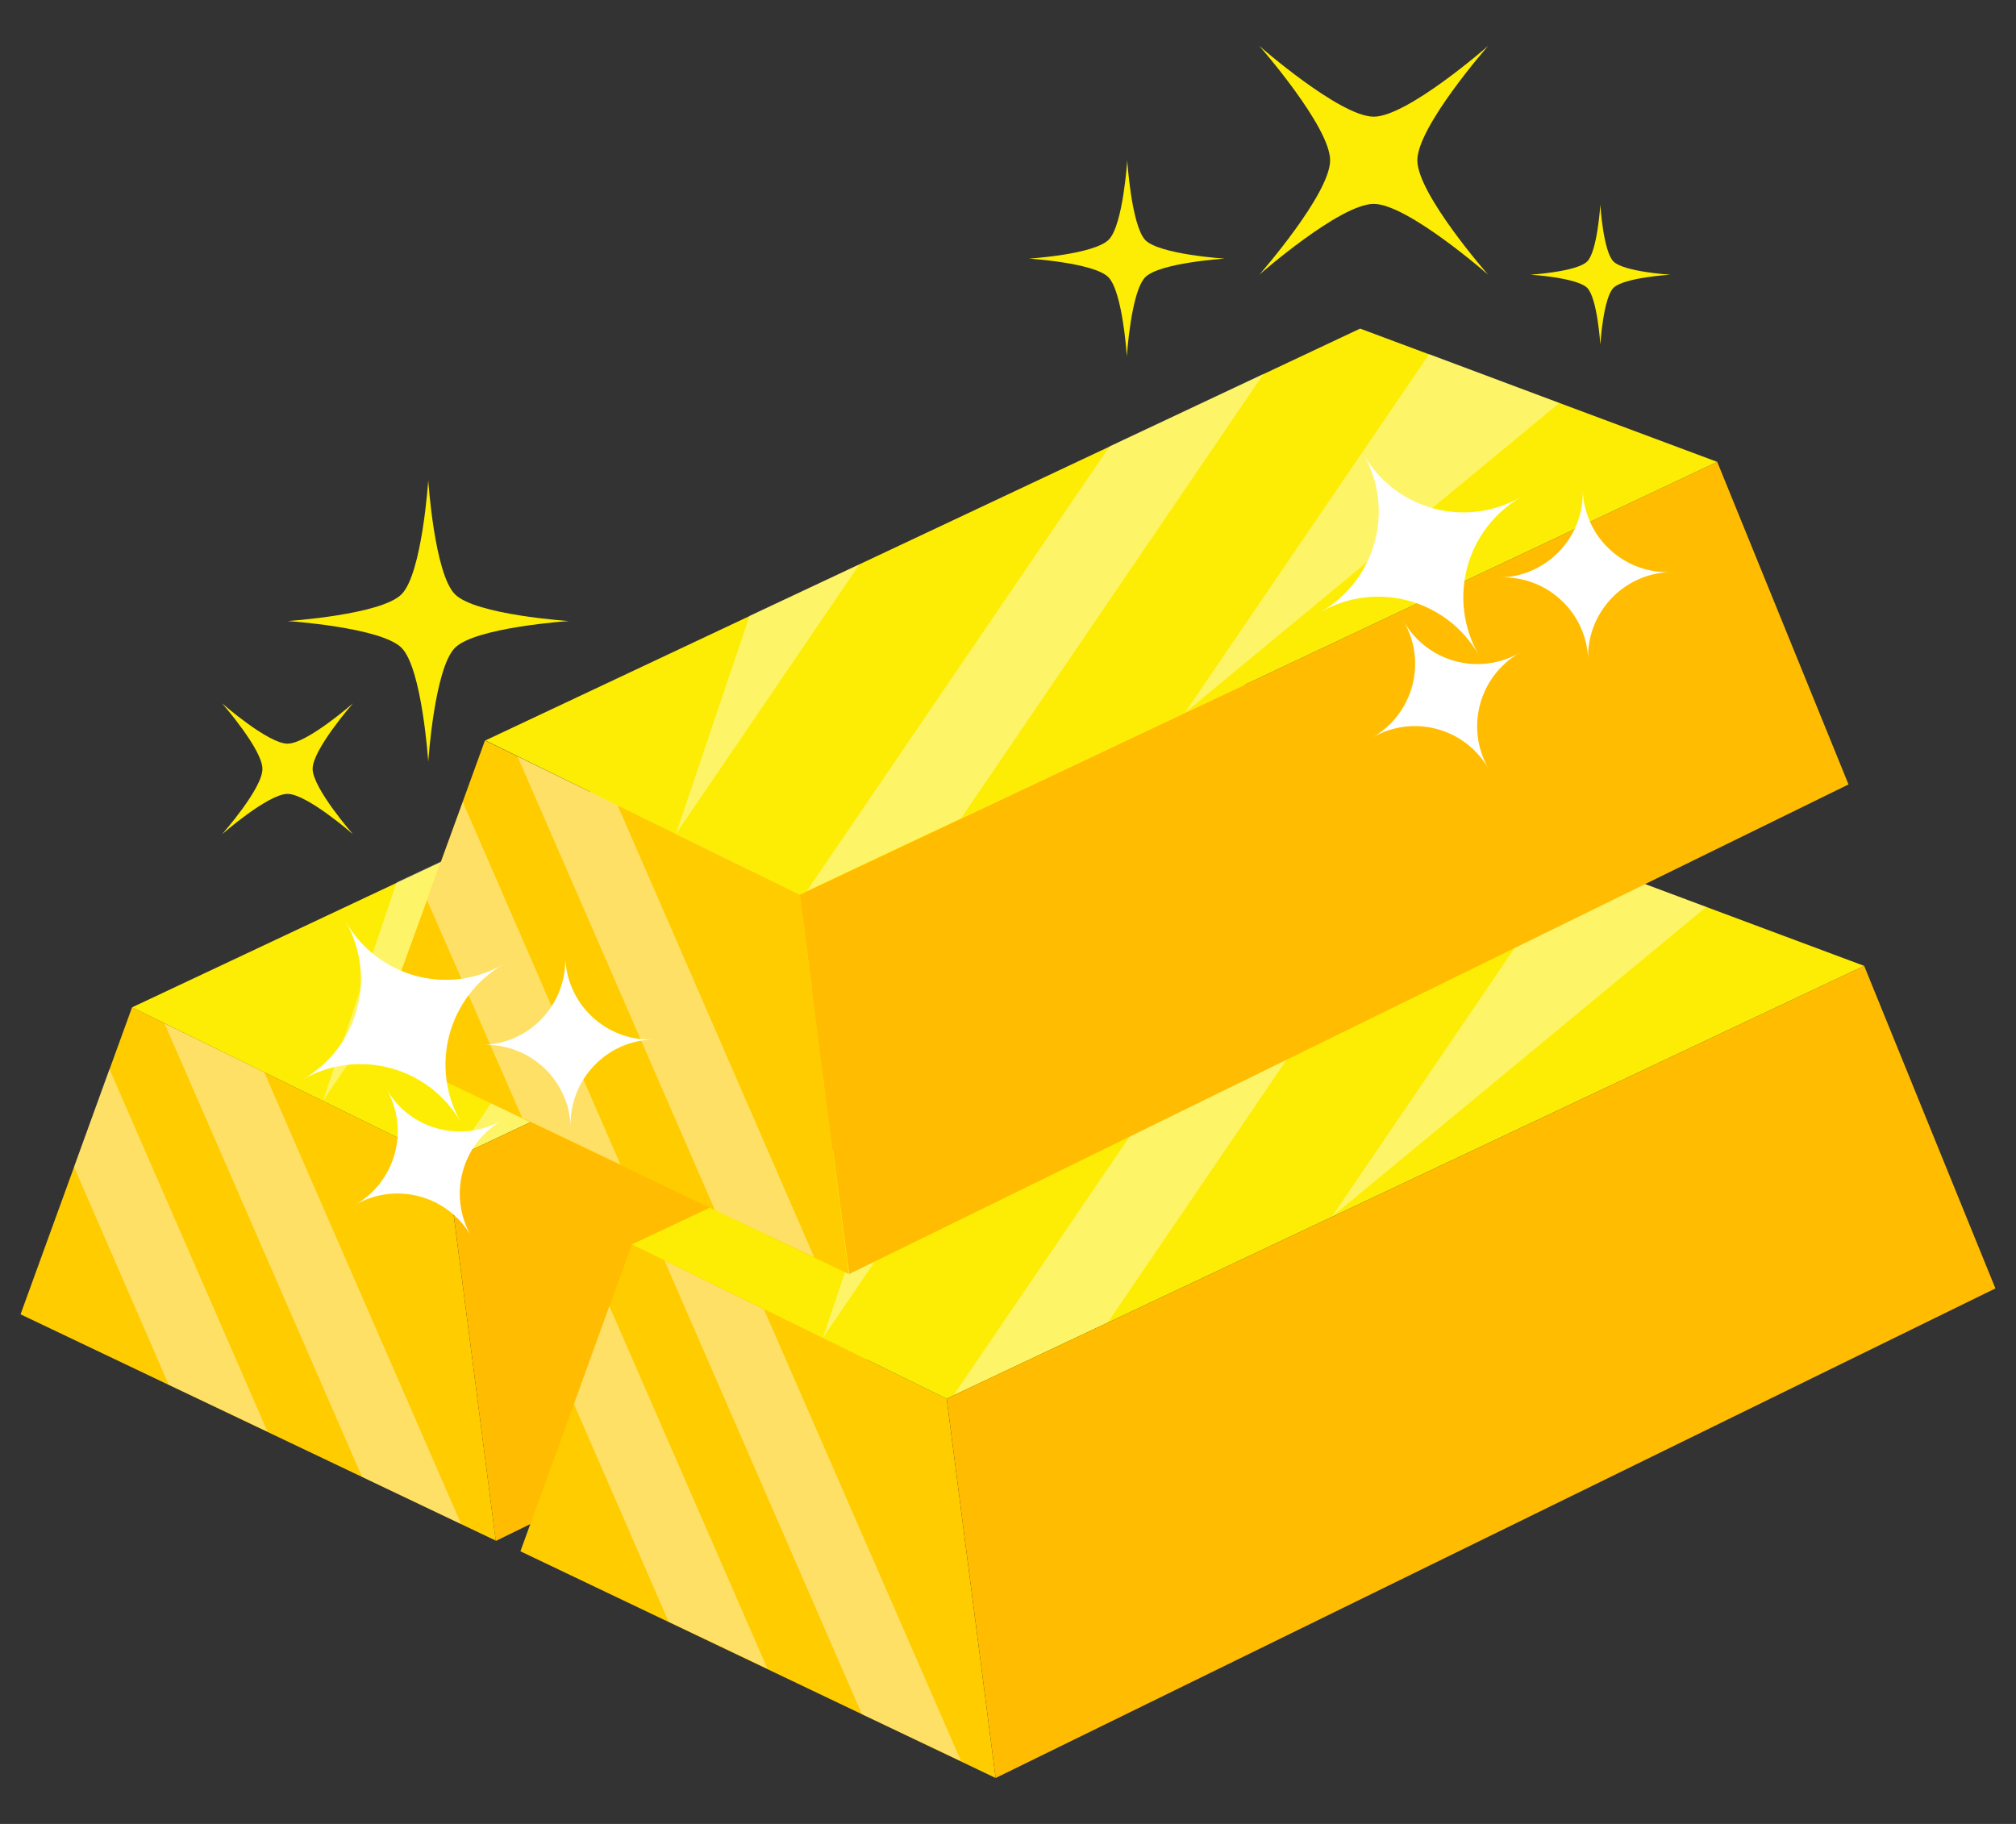 <svg width="42" height="38" viewBox="0 0 42 38" fill="none" xmlns="http://www.w3.org/2000/svg">
<rect x="0" y="0" width="42" height="38" fill="#333333" stroke="none"/>
<path d="M9.308 24.203L10.328 32.097L0.428 27.383L2.751 20.988L9.308 24.203Z" fill="#FFCC00"/>
<path opacity="0.4" d="M5.572 29.825L3.514 28.848L1.543 24.313L2.28 22.273L5.572 29.825Z" fill="white"/>
<path opacity="0.4" d="M9.608 31.754L7.542 30.768L3.428 21.323L5.502 22.334L9.608 31.754Z" fill="white"/>
<path d="M31.157 21.897L10.329 32.105L9.309 24.203L28.423 15.185L31.157 21.897Z" fill="#FFBC00"/>
<path d="M28.421 15.185L9.307 24.203L2.75 20.988L20.981 12.408L28.421 15.185Z" fill="#FDED04"/>
<path opacity="0.4" d="M25.132 13.951L17.332 20.414L22.415 12.94L25.132 13.951Z" fill="white"/>
<path opacity="0.4" d="M18.969 13.342L12.669 22.608L9.455 24.125L15.764 14.85L18.969 13.342Z" fill="white"/>
<path opacity="0.4" d="M10.551 17.311L6.729 22.933L8.263 18.382L10.551 17.311Z" fill="white"/>
<path d="M19.722 29.14L20.742 37.043L10.842 32.32L13.165 25.926L19.722 29.14Z" fill="#FFCC00"/>
<path opacity="0.4" d="M15.986 34.762L13.928 33.785L11.957 29.251L12.694 27.211L15.986 34.762Z" fill="white"/>
<path opacity="0.4" d="M20.022 36.691L17.956 35.714L13.842 26.26L15.916 27.28L20.022 36.691Z" fill="white"/>
<path d="M41.571 26.843L20.743 37.043L19.723 29.14L38.837 20.123L41.571 26.843Z" fill="#FFBC00"/>
<path d="M38.836 20.123L19.721 29.14L13.164 25.926L31.395 17.346L38.836 20.123Z" fill="#FDED04"/>
<path opacity="0.4" d="M35.546 18.897L27.746 25.351L32.829 17.877L35.546 18.897Z" fill="white"/>
<path opacity="0.4" d="M29.383 18.289L23.083 27.546L19.869 29.063L26.178 19.798L29.383 18.289Z" fill="white"/>
<path opacity="0.4" d="M20.965 22.258L17.143 27.872L18.677 23.329L20.965 22.258Z" fill="white"/>
<path d="M16.661 18.64L17.681 26.543L7.781 21.82L10.104 15.426L16.661 18.64Z" fill="#FFCC00"/>
<path opacity="0.4" d="M12.925 24.262L10.877 23.285L8.896 18.751L9.642 16.711L12.925 24.262Z" fill="white"/>
<path opacity="0.4" d="M16.961 26.191L14.896 25.214L10.781 15.76L12.864 16.771L16.961 26.191Z" fill="white"/>
<path d="M38.511 16.343L17.691 26.543L16.662 18.64L35.776 9.623L38.511 16.343Z" fill="#FFBC00"/>
<path d="M35.776 9.623L16.662 18.64L10.113 15.426L28.336 6.846L35.776 9.623Z" fill="#FDED04"/>
<path opacity="0.4" d="M32.484 8.397L24.684 14.851L29.775 7.377L32.484 8.397Z" fill="white"/>
<path opacity="0.4" d="M26.323 7.789L20.023 17.046L16.809 18.563L23.117 9.298L26.323 7.789Z" fill="white"/>
<path opacity="0.4" d="M17.905 11.758L14.082 17.372L15.616 12.829L17.905 11.758Z" fill="white"/>
<path d="M10.492 20.089C9.334 20.757 8.94 22.223 9.6 23.38C8.931 22.223 7.466 21.829 6.309 22.489C7.466 21.82 7.86 20.354 7.2 19.197C7.869 20.363 9.334 20.757 10.492 20.089Z" fill="white"/>
<path d="M10.467 23.337C9.618 23.826 9.327 24.905 9.816 25.754C9.327 24.905 8.247 24.614 7.398 25.103C8.247 24.614 8.538 23.534 8.05 22.686C8.53 23.534 9.618 23.826 10.467 23.337Z" fill="white"/>
<path d="M11.777 19.943C11.803 20.921 12.625 21.692 13.602 21.658C12.625 21.683 11.854 22.506 11.888 23.483C11.863 22.506 11.04 21.735 10.062 21.769C11.04 21.743 11.803 20.929 11.777 19.943Z" fill="white"/>
<path d="M31.697 10.35C30.539 11.019 30.145 12.485 30.805 13.642C30.137 12.485 28.671 12.09 27.514 12.75C28.671 12.082 29.065 10.616 28.405 9.459C29.065 10.625 30.539 11.019 31.697 10.35Z" fill="white"/>
<path d="M31.662 13.599C30.814 14.087 30.522 15.167 31.011 16.016C30.522 15.167 29.442 14.876 28.594 15.364C29.442 14.876 29.734 13.796 29.245 12.947C29.734 13.796 30.814 14.087 31.662 13.599Z" fill="white"/>
<path d="M32.974 10.205C33 11.182 33.823 11.954 34.8 11.919C33.823 11.945 33.051 12.768 33.086 13.745C33.06 12.768 32.237 11.996 31.26 12.031C32.237 12.005 33.008 11.182 32.974 10.205Z" fill="white"/>
<path d="M33.34 4.266C33.34 4.266 33.28 5.234 33.066 5.448C32.851 5.663 31.883 5.723 31.883 5.723C31.883 5.723 32.851 5.783 33.066 5.997C33.28 6.211 33.34 7.18 33.34 7.18C33.34 7.18 33.4 6.211 33.614 5.997C33.828 5.783 34.797 5.723 34.797 5.723C34.797 5.723 33.828 5.663 33.614 5.448C33.4 5.234 33.34 4.266 33.34 4.266Z" fill="#FDED04"/>
<path d="M31.002 0.957C31.002 0.957 29.322 2.431 28.619 2.431C27.916 2.431 26.236 0.957 26.236 0.957C26.236 0.957 27.711 2.637 27.711 3.34C27.711 4.043 26.236 5.723 26.236 5.723C26.236 5.723 27.916 4.248 28.619 4.248C29.322 4.248 31.002 5.723 31.002 5.723C31.002 5.723 29.528 4.043 29.528 3.34C29.528 2.637 31.002 0.957 31.002 0.957Z" fill="#FDED04"/>
<path d="M21.436 5.388C21.436 5.388 22.79 5.474 23.09 5.774C23.39 6.074 23.476 7.428 23.476 7.428C23.476 7.428 23.561 6.074 23.861 5.774C24.161 5.474 25.515 5.388 25.515 5.388C25.515 5.388 24.161 5.303 23.861 5.003C23.57 4.694 23.484 3.34 23.484 3.34C23.484 3.34 23.398 4.694 23.098 4.994C22.79 5.303 21.436 5.388 21.436 5.388Z" fill="#FDED04"/>
<path d="M4.627 17.38C4.627 17.38 5.587 16.54 5.99 16.54C6.393 16.54 7.353 17.38 7.353 17.38C7.353 17.38 6.513 16.42 6.513 16.017C6.513 15.614 7.353 14.654 7.353 14.654C7.353 14.654 6.393 15.494 5.99 15.494C5.587 15.494 4.627 14.654 4.627 14.654C4.627 14.654 5.467 15.614 5.467 16.017C5.476 16.42 4.627 17.38 4.627 17.38Z" fill="#FDED04"/>
<path d="M5.99 12.939C5.99 12.939 7.936 13.068 8.365 13.496C8.793 13.925 8.922 15.871 8.922 15.871C8.922 15.871 9.05 13.925 9.479 13.496C9.907 13.068 11.853 12.939 11.853 12.939C11.853 12.939 9.907 12.811 9.479 12.382C9.05 11.954 8.922 10.008 8.922 10.008C8.922 10.008 8.793 11.954 8.365 12.382C7.936 12.811 5.99 12.939 5.99 12.939Z" fill="#FDED04"/>
</svg>
